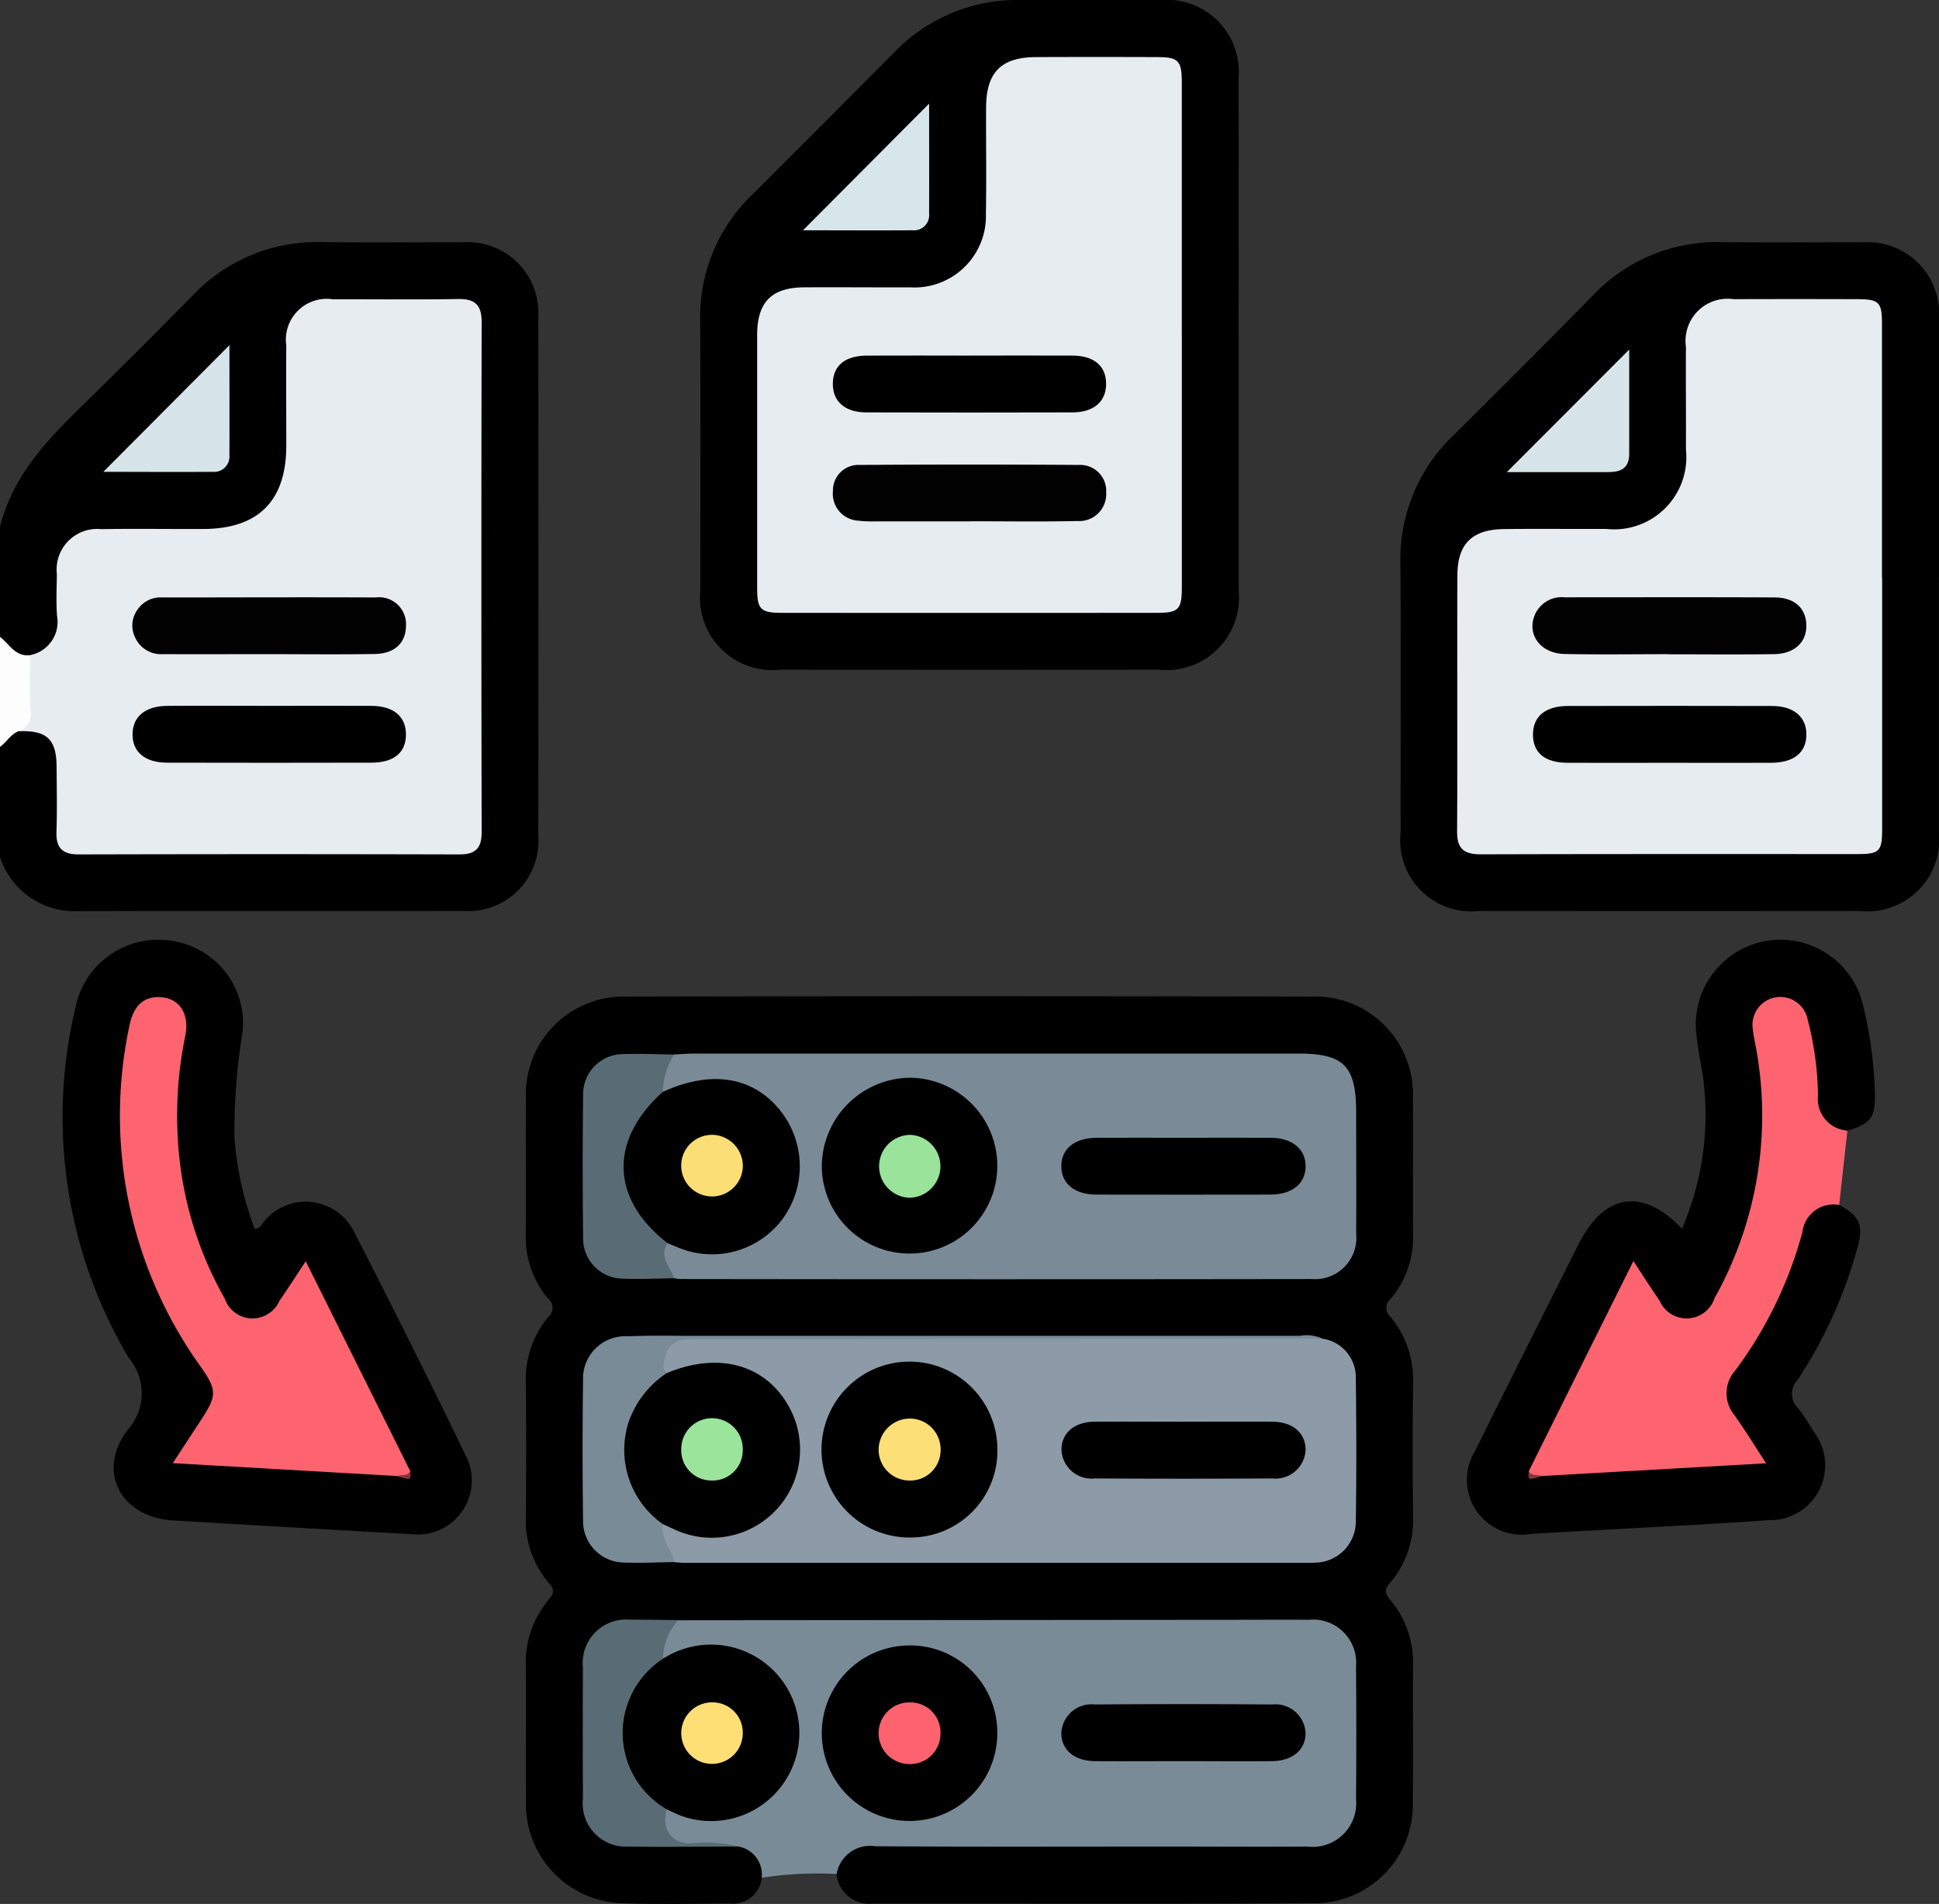 <svg id="Grupo_149721" data-name="Grupo 149721" xmlns="http://www.w3.org/2000/svg" xmlns:xlink="http://www.w3.org/1999/xlink" width="79.151" height="77.725" viewBox="0 0 79.151 77.725">
  <rect x="0" y="0" width="79.151" height="77.725" fill="#333333" stroke="none"/>
  <defs>
    <clipPath id="clip-path">
      <rect id="Rectángulo_90556" data-name="Rectángulo 90556" width="79.151" height="77.725" fill="none"/>
    </clipPath>
  </defs>
  <g id="Grupo_149721-2" data-name="Grupo 149721" clip-path="url(#clip-path)">
    <path id="Trazado_262838" data-name="Trazado 262838" d="M0,59.451c.629-2.514,2.52-4.1,4.243-5.815,1.207-1.2,2.413-2.4,3.606-3.615a7.008,7.008,0,0,1,5.331-2.194c1.906.03,3.813,0,5.719.008a2.884,2.884,0,0,1,3.074,3.032q.017,10.61,0,21.221a2.857,2.857,0,0,1-3.053,3.044c-5.281.012-10.563-.007-15.844.011A3.2,3.2,0,0,1,0,72.928V68.436a1.1,1.1,0,0,1,.959-.813c1.109.029,1.544.439,1.589,1.537.032.774,0,1.549.014,2.323.019.9.143,1.04,1.039,1.045,2.6.017,5.2.006,7.806.006,2.318,0,4.637.007,6.955,0,.932,0,1.027-.093,1.028-1.018q.012-9.99,0-19.981c0-.993-.138-1.124-1.115-1.132-1.52-.012-3.04-.02-4.56,0-1.252.018-1.708.492-1.724,1.757-.016,1.291.011,2.582-.011,3.872A3.722,3.722,0,0,1,10.622,59.1a4.225,4.225,0,0,1-2.632.73c-1.236.039-2.473,0-3.709.015-1.217.016-1.675.47-1.718,1.684-.019.542-.008,1.084-.009,1.626a1.544,1.544,0,0,1-1.127,1.649C.664,65,.276,64.563,0,63.944Z" transform="translate(0 -37.945)"/>
    <path id="Trazado_262839" data-name="Trazado 262839" d="M0,125.842c.383.294.625.821,1.23.748a4.727,4.727,0,0,1,.151,2.747c-.033.331-.383.267-.607.351-.337.12-.5.455-.774.645Z" transform="translate(0 -99.844)" fill="#fdfdfd"/>
    <path id="Trazado_262840" data-name="Trazado 262840" d="M113.522,232.851a1.18,1.18,0,0,1-1.311,1.044c-1.442.008-2.887.042-4.327-.011a4.043,4.043,0,0,1-3.985-4.168c-.016-1.833.008-3.666-.008-5.5a3.993,3.993,0,0,1,.927-2.715c.219-.258.259-.411.014-.69a3.9,3.9,0,0,1-.94-2.707c.014-1.807.017-3.614,0-5.42a4,4,0,0,1,.906-2.723.489.489,0,0,0-.009-.77,3.912,3.912,0,0,1-.9-2.648c.014-1.833-.008-3.666.007-5.5a3.99,3.99,0,0,1,4.118-4.171q13.987-.031,27.975,0a3.989,3.989,0,0,1,4.112,4.177c.015,1.833-.006,3.665.007,5.5a3.892,3.892,0,0,1-.9,2.646.491.491,0,0,0,0,.772,4.035,4.035,0,0,1,.9,2.726q-.028,2.671,0,5.343a3.97,3.97,0,0,1-.948,2.783c-.255.288-.18.44.028.69a3.963,3.963,0,0,1,.918,2.641c-.01,1.858.011,3.717-.007,5.575a4.022,4.022,0,0,1-4.071,4.159c-6,.036-12,.01-18.006.017a1.335,1.335,0,0,1-1.446-1.205,1.074,1.074,0,0,1,.921-1.26,4.9,4.9,0,0,1,1.23-.079q7.958,0,15.917,0c.232,0,.464,0,.7,0,1.661-.03,2.174-.54,2.18-2.185q.009-2.207,0-4.413c-.007-1.7-.5-2.2-2.229-2.2q-12.362-.007-24.725,0c-.129,0-.258,0-.386,0a20.091,20.091,0,0,0-2.084.006,1.527,1.527,0,0,0-1.616,1.612q-.077,2.786,0,5.574c.031,1.055.615,1.566,1.781,1.614,1.415.058,2.832.02,4.249.043.987.267,1.22.6,1.008,1.452" transform="translate(-82.427 -156.189)"/>
    <path id="Trazado_262841" data-name="Trazado 262841" d="M160.323,13.716q0,5.186,0,10.373a2.96,2.96,0,0,1-3.262,3.251q-7.725.007-15.45,0a2.957,2.957,0,0,1-3.261-3.251c0-3.664.013-7.328-.007-10.992a6.891,6.891,0,0,1,2.11-5.135q2.9-2.891,5.787-5.8A6.972,6.972,0,0,1,151.43,0c1.905,0,3.811-.007,5.716,0a2.944,2.944,0,0,1,3.175,3.185q.009,5.264,0,10.528" transform="translate(-109.761 0)"/>
    <path id="Trazado_262842" data-name="Trazado 262842" d="M298.671,61.508q0,5.186,0,10.373a2.941,2.941,0,0,1-3.247,3.254q-7.763.007-15.527,0a2.9,2.9,0,0,1-3.2-3.206c-.006-3.664.018-7.328-.009-10.992a7.006,7.006,0,0,1,2.2-5.257q2.834-2.8,5.624-5.64a7,7,0,0,1,5.32-2.212c1.931.03,3.862,0,5.794.008a2.912,2.912,0,0,1,3.05,3.068c.011,3.535,0,7.07,0,10.6" transform="translate(-219.523 -37.946)"/>
    <path id="Trazado_262843" data-name="Trazado 262843" d="M131.248,320.074l22.722-.019c1,0,2.01-.008,3.014,0a1.76,1.76,0,0,1,1.944,1.9q.022,2.71,0,5.421a1.782,1.782,0,0,1-2,1.935c-1.906.014-3.813,0-5.719,0-3.967,0-7.935.015-11.9-.012a1.385,1.385,0,0,0-1.583,1.131,15.112,15.112,0,0,0-3.058.154,1.161,1.161,0,0,0-.95-1.273,13.77,13.77,0,0,0-2.048-.052c-.944-.021-1.327-.57-1.028-1.5.376-.166.7.07,1.035.155a3.373,3.373,0,1,0-.1-6.449c-.309.094-.6.321-.956.164a1.216,1.216,0,0,1,.625-1.566" transform="translate(-103.574 -253.93)" fill="#798b97"/>
    <path id="Trazado_262844" data-name="Trazado 262844" d="M20.275,197.512c.232-.014.274-.191.374-.3a2.2,2.2,0,0,1,3.686.43q2.328,4.526,4.547,9.107a2.209,2.209,0,0,1-2.22,3.223q-4.858-.27-9.715-.56c-2.138-.128-3.143-1.988-1.868-3.685a2.234,2.234,0,0,0,.061-2.939,19.237,19.237,0,0,1-2.183-14.308,3.44,3.44,0,0,1,3.9-2.732,3.4,3.4,0,0,1,2.921,3.743,24.31,24.31,0,0,0-.328,4.307,12.994,12.994,0,0,0,.827,3.716" transform="translate(-9.877 -147.344)"/>
    <path id="Trazado_262845" data-name="Trazado 262845" d="M305.14,196.524c.816.444.995.825.755,1.688a18.73,18.73,0,0,1-2.462,5.462.812.812,0,0,0,.023,1.145,8.206,8.206,0,0,1,.641.963,2.241,2.241,0,0,1-1.838,3.608c-1.848.137-3.7.225-5.55.331-1.388.08-2.776.144-4.164.232a2.237,2.237,0,0,1-2.273-3.383c1.389-2.812,2.8-5.61,4.209-8.414,1.06-2.116,2.611-2.359,4.237-.667a11.687,11.687,0,0,0,.823-6.437,16.087,16.087,0,0,1-.252-1.68,3.459,3.459,0,0,1,6.832-.952,16.906,16.906,0,0,1,.474,3.6c.016.93-.18,1.186-1.122,1.472-.76.123-1.239-.249-1.365-1.137-.094-.662-.088-1.336-.2-2-.056-.331-.1-.663-.173-.99-.179-.8-.577-1.155-1.169-1.059-.572.092-.841.57-.669,1.415a18.124,18.124,0,0,1,.251,3.773,14.26,14.26,0,0,1-1.891,6.861c-.707,1.282-1.841,1.307-2.669.112-.847-1.224-.847-1.224-1.5.087-1.118,2.237-2.241,4.471-3.338,6.715.016.4.27.1.409.136,2.61-.195,5.224-.3,7.832-.508.7-.055.765-.114.352-.684-1.605-2.215-1.023-2.385.032-4.01a17.845,17.845,0,0,0,2.085-4.632c.3-1.005.815-1.3,1.681-1.044" transform="translate(-230.059 -147.334)"/>
    <path id="Trazado_262846" data-name="Trazado 262846" d="M302.066,216.331l4.27-8.575c.395.6.725,1.117,1.073,1.624a1.2,1.2,0,0,0,2.238-.107,15.258,15.258,0,0,0,1.661-10.394,6.087,6.087,0,0,1-.1-.61,1.136,1.136,0,0,1,2.232-.413,12.807,12.807,0,0,1,.431,3.133,1.3,1.3,0,0,0,1.2,1.442q-.167,1.518-.334,3.036a1.273,1.273,0,0,0-1.5,1.1,16.7,16.7,0,0,1-2.743,5.655,1.4,1.4,0,0,0-.026,1.834c.426.6.812,1.231,1.285,1.955l-9.167.521c-.217.041-.465.166-.526-.2" transform="translate(-239.66 -156.276)" fill="#fd646f"/>
    <path id="Trazado_262847" data-name="Trazado 262847" d="M3.746,76.7a.746.746,0,0,0,.473-.821c-.045-.757-.016-1.518-.017-2.277A1.379,1.379,0,0,0,5.3,72c-.04-.565-.015-1.135-.006-1.7A1.656,1.656,0,0,1,7.107,68.46c1.39-.025,2.781,0,4.172-.007,2.236-.007,3.372-1.144,3.38-3.382,0-1.368-.012-2.736,0-4.1a1.668,1.668,0,0,1,1.9-1.894c1.7-.006,3.4.018,5.1-.011.685-.012.975.221.974.937q-.022,10.414,0,20.827c0,.672-.262.91-.919.909q-7.765-.021-15.53,0c-.665,0-.929-.267-.907-.926.029-.876.011-1.755.006-2.632-.005-1.147-.394-1.514-1.544-1.47" transform="translate(-2.972 -46.859)" fill="#e7ecf1"/>
    <path id="Trazado_262848" data-name="Trazado 262848" d="M20.391,73.385l5.152-5.174c0,1.467.007,2.976,0,4.486a.628.628,0,0,1-.678.684c-1.508.011-3.016,0-4.469,0" transform="translate(-16.178 -54.119)" fill="#d7e4e9"/>
    <path id="Trazado_262849" data-name="Trazado 262849" d="M157.335,264.242a1.593,1.593,0,0,1,1.374,1.609c.025,1.961.03,3.923,0,5.884a1.683,1.683,0,0,1-1.629,1.652c-.128.011-.257.009-.386.009q-12.673,0-25.346,0c-.154,0-.308-.018-.462-.028-.424-.435-.8-.886-.5-1.553.293-.166.542.009.8.1a3.389,3.389,0,0,0,3.88-1.065,3.37,3.37,0,0,0-3.637-5.3c-.349.1-.71.37-1.079.029-.093-1.012.207-1.4,1.115-1.4q12.669,0,25.338,0a.986.986,0,0,1,.529.064" transform="translate(-103.364 -209.596)" fill="#8c9ba7"/>
    <path id="Trazado_262850" data-name="Trazado 262850" d="M130.882,208.2c.282-.013.564-.038.846-.038q12.317,0,24.634,0c1.861,0,2.361.51,2.361,2.4,0,1.651.011,3.3,0,4.952a1.685,1.685,0,0,1-1.817,1.852q-12.9.018-25.792,0a1.53,1.53,0,0,1-.229-.034c-.624-.556-.711-.918-.355-1.484.406-.11.751.13,1.121.211a3.2,3.2,0,0,0,3.387-1.156,3.289,3.289,0,0,0,.437-3.571,3.36,3.36,0,0,0-3-1.972,3.48,3.48,0,0,0-1.279.265c-.265.074-.516.261-.813.118a1.241,1.241,0,0,1,.508-1.544" transform="translate(-103.364 -165.153)" fill="#7a8b97"/>
    <path id="Trazado_262851" data-name="Trazado 262851" d="M118.388,271.6c-.117.6.362,1.019.461,1.553-.669.008-1.339.045-2.007.018a1.688,1.688,0,0,1-1.712-1.728q-.039-2.865,0-5.73a1.723,1.723,0,0,1,1.835-1.778c.849-.037,1.7-.019,2.55-.019q12.442,0,24.885,0a1.521,1.521,0,0,1,.9.11l-25.608.018c-.889,0-1.194.266-1.283,1.136-.008.079.089.169.137.254.026.346-.279.464-.465.654a3.362,3.362,0,0,0-.109,4.823c.18.2.465.345.417.687" transform="translate(-91.329 -209.384)" fill="#798b97"/>
    <path id="Trazado_262852" data-name="Trazado 262852" d="M118.565,327.8c-.215.8.161,1.355.9,1.4a5.714,5.714,0,0,1,2.032.125c-1.49,0-2.98.025-4.47,0a1.764,1.764,0,0,1-1.881-1.966q-.015-2.665,0-5.33a1.776,1.776,0,0,1,1.954-1.964c.642-.006,1.284.011,1.926.017a2.5,2.5,0,0,0-.617,1.567c.033.362-.251.54-.452.758a3.273,3.273,0,0,0,.036,4.631c.214.23.581.358.574.76" transform="translate(-91.35 -253.944)" fill="#596b75"/>
    <path id="Trazado_262853" data-name="Trazado 262853" d="M118.864,208.245a3.144,3.144,0,0,0-.465,1.533c.08.295-.183.394-.325.554a3.449,3.449,0,0,0,.2,5.122c.147.14.324.258.321.5-.367.562.129.963.267,1.43-.692.007-1.385.045-2.075.015a1.638,1.638,0,0,1-1.638-1.692q-.033-2.892,0-5.785a1.639,1.639,0,0,1,1.639-1.69c.691-.027,1.384.01,2.076.018" transform="translate(-91.346 -165.201)" fill="#596c75"/>
    <path id="Trazado_262854" data-name="Trazado 262854" d="M166.926,22.594q0,5.149,0,10.3c0,.906-.129,1.044-1.013,1.045q-7.649.005-15.3,0c-.893,0-1.023-.136-1.023-1.034q0-5.149,0-10.3c0-1.351.585-1.946,1.919-1.954,1.442-.009,2.885.006,4.327,0a2.917,2.917,0,0,0,3.092-3.031c.027-1.445,0-2.89.008-4.336.011-1.415.624-2.026,2.031-2.032q2.473-.01,4.945,0c.88,0,1.012.142,1.013,1.048q0,5.149,0,10.3" transform="translate(-118.683 -8.921)" fill="#e7ecf1"/>
    <path id="Trazado_262855" data-name="Trazado 262855" d="M163.794,20.463c0,1.482.005,2.991,0,4.5a.62.62,0,0,1-.682.673c-1.506.009-3.012,0-4.466,0l5.152-5.176" transform="translate(-125.867 -16.235)" fill="#d8e6eb"/>
    <path id="Trazado_262856" data-name="Trazado 262856" d="M305.249,70.494q0,5.11,0,10.219c0,.935-.1,1.042-1.008,1.043-5.125,0-10.249-.006-15.374.01-.684,0-.974-.22-.969-.938.023-3.484,0-6.967.013-10.451,0-1.284.6-1.873,1.9-1.889,1.39-.017,2.781,0,4.172-.006a2.95,2.95,0,0,0,3.257-3.252c.006-1.393-.008-2.787,0-4.18a1.718,1.718,0,0,1,1.946-1.947q2.511-.008,5.022,0c.92,0,1.033.111,1.034,1.017q0,5.187,0,10.374" transform="translate(-228.419 -46.89)" fill="#e7ecf1"/>
    <path id="Trazado_262857" data-name="Trazado 262857" d="M302.732,69.059c0,1.282,0,2.772,0,4.262,0,.589-.346.744-.851.743-1.438,0-2.875,0-4.144,0l4.993-5" transform="translate(-236.227 -54.792)" fill="#d7e5ea"/>
    <path id="Trazado_262858" data-name="Trazado 262858" d="M169.543,328.678a3.582,3.582,0,1,1-3.612-3.541,3.553,3.553,0,0,1,3.612,3.541" transform="translate(-128.833 -257.965)"/>
    <path id="Trazado_262859" data-name="Trazado 262859" d="M125.022,331.752a3.605,3.605,0,1,1,3.915-6.044,3.6,3.6,0,0,1-3.283,6.324c-.217-.077-.422-.186-.632-.28" transform="translate(-97.807 -257.891)"/>
    <path id="Trazado_262860" data-name="Trazado 262860" d="M214.693,339.047c-1.208,0-2.415.009-3.622,0-.836-.009-1.363-.465-1.362-1.142a1.23,1.23,0,0,1,1.362-1.171q3.622-.028,7.245,0a1.232,1.232,0,0,1,1.362,1.171c0,.676-.527,1.133-1.362,1.142-1.207.012-2.415,0-3.622,0" transform="translate(-166.384 -267.153)"/>
    <path id="Trazado_262861" data-name="Trazado 262861" d="M35.061,216.581l-9.163-.526,1.2-1.836c.6-.923.591-1.167-.048-2.083a17.569,17.569,0,0,1-2.935-13.88c.163-.856.564-1.242,1.235-1.225.8.02,1.252.662,1.052,1.608a16.059,16.059,0,0,0-.3,4.151,14.829,14.829,0,0,0,1.912,6.538,1.2,1.2,0,0,0,2.237.1c.347-.5.679-1.02,1.073-1.615l4.268,8.571c-.062.366-.31.242-.526.2" transform="translate(-18.844 -156.325)" fill="#fd646f"/>
    <path id="Trazado_262862" data-name="Trazado 262862" d="M78.5,290.891c.17-.08.411.026.526-.2.044.372,0,.387-.526.2" transform="translate(-62.281 -230.635)" fill="#843439"/>
    <path id="Trazado_262863" data-name="Trazado 262863" d="M302.014,290.687c.114.227.355.121.526.2-.531.186-.571.171-.526-.2" transform="translate(-239.608 -230.632)" fill="#84343a"/>
    <path id="Trazado_262864" data-name="Trazado 262864" d="M31.846,139.465c1.363,0,2.725-.006,4.088,0,.907.006,1.411.434,1.411,1.168s-.48,1.149-1.412,1.151q-4.165.01-8.33,0c-.908,0-1.42-.433-1.419-1.154s.518-1.159,1.421-1.165c1.414-.009,2.828,0,4.242,0" transform="translate(-20.774 -110.65)" fill="#000001"/>
    <path id="Trazado_262865" data-name="Trazado 262865" d="M31.721,120.334c-1.439,0-2.879.006-4.318,0a1.158,1.158,0,0,1-1.13-.661,1.1,1.1,0,0,1,.095-1.167,1.127,1.127,0,0,1,1-.486c2.9,0,5.809-.014,8.713,0a1.1,1.1,0,0,1,1.238,1.169c-.011.69-.463,1.126-1.277,1.139-1.439.023-2.879.007-4.318.006" transform="translate(-20.747 -93.63)" fill="#010101"/>
    <path id="Trazado_262866" data-name="Trazado 262866" d="M166.008,276.233a3.59,3.59,0,1,1,3.54-3.6,3.542,3.542,0,0,1-3.54,3.6" transform="translate(-128.833 -213.468)"/>
    <path id="Trazado_262867" data-name="Trazado 262867" d="M124.909,275.866a3.7,3.7,0,0,1-1.405-4.145,3.928,3.928,0,0,1,1.563-2.02c2.186-.914,4.153-.319,5.073,1.534a3.6,3.6,0,0,1-4.531,4.944c-.237-.094-.466-.208-.7-.313" transform="translate(-97.85 -213.647)"/>
    <path id="Trazado_262868" data-name="Trazado 262868" d="M214.7,280.914c1.208,0,2.416-.007,3.624,0,.84.006,1.357.45,1.363,1.138a1.226,1.226,0,0,1-1.354,1.178q-3.624.022-7.247,0a1.228,1.228,0,0,1-1.363-1.169c0-.687.52-1.139,1.354-1.146,1.208-.01,2.416,0,3.624,0" transform="translate(-166.393 -222.876)"/>
    <path id="Trazado_262869" data-name="Trazado 262869" d="M169.543,216.574a3.582,3.582,0,1,1-7.164-.043,3.639,3.639,0,0,1,3.611-3.574,3.6,3.6,0,0,1,3.553,3.617" transform="translate(-128.832 -168.961)"/>
    <path id="Trazado_262870" data-name="Trazado 262870" d="M125,219.921c-2.322-1.788-2.4-4.2-.2-6.172,2.005-.925,3.756-.622,4.86.841a3.639,3.639,0,0,1-.005,4.392,3.589,3.589,0,0,1-4.159,1.144c-.168-.065-.333-.137-.5-.205" transform="translate(-97.747 -169.172)"/>
    <path id="Trazado_262871" data-name="Trazado 262871" d="M214.691,224.808c1.183,0,2.366-.006,3.549,0,.891.006,1.436.458,1.434,1.165s-.544,1.153-1.439,1.155q-3.549.007-7.1,0c-.893,0-1.434-.45-1.433-1.16s.545-1.153,1.439-1.159c1.183-.008,2.366,0,3.549,0" transform="translate(-166.379 -178.362)"/>
    <path id="Trazado_262872" data-name="Trazado 262872" d="M170.176,70.254c1.388,0,2.777-.007,4.165,0,.868.006,1.352.413,1.369,1.119.018.741-.488,1.2-1.38,1.2q-4.2.012-8.407,0c-.89,0-1.392-.464-1.368-1.209.022-.706.5-1.1,1.379-1.109,1.414-.008,2.828,0,4.242,0" transform="translate(-130.558 -55.738)"/>
    <path id="Trazado_262873" data-name="Trazado 262873" d="M170.136,94.107q-1.928,0-3.855,0a4.792,4.792,0,0,1-.692-.029,1.1,1.1,0,0,1-1.031-1.211,1.041,1.041,0,0,1,1.1-1.064q4.472-.031,8.944,0a1.063,1.063,0,0,1,1.11,1.132,1.1,1.1,0,0,1-1.179,1.157c-1.464.034-2.93.01-4.395.01Z" transform="translate(-130.557 -72.823)" fill="#010101"/>
    <path id="Trazado_262874" data-name="Trazado 262874" d="M308.462,141.788c-1.388,0-2.777.007-4.165,0-.925-.006-1.405-.418-1.4-1.165.007-.731.511-1.152,1.424-1.154q4.165-.009,8.33,0c.9,0,1.414.452,1.407,1.179s-.516,1.135-1.433,1.14c-1.388.008-2.777,0-4.165,0" transform="translate(-240.321 -110.649)" fill="#000001"/>
    <path id="Trazado_262875" data-name="Trazado 262875" d="M308.349,120.333c-1.414,0-2.828.021-4.241-.007-1.048-.021-1.61-.885-1.163-1.714a1.19,1.19,0,0,1,1.166-.6c2.853,0,5.706-.009,8.559.005.815,0,1.283.438,1.3,1.115.022.7-.471,1.184-1.308,1.2-1.439.021-2.879.006-4.318.006" transform="translate(-240.235 -93.628)" fill="#010101"/>
    <path id="Trazado_262876" data-name="Trazado 262876" d="M176.14,337.673a1.242,1.242,0,0,1-1.311,1.227,1.259,1.259,0,0,1,.069-2.517,1.228,1.228,0,0,1,1.241,1.291" transform="translate(-137.748 -266.887)" fill="#fc636e"/>
    <path id="Trazado_262877" data-name="Trazado 262877" d="M137.119,337.64a1.256,1.256,0,1,1-1.255-1.257,1.233,1.233,0,0,1,1.255,1.257" transform="translate(-106.798 -266.888)" fill="#fddf76"/>
    <path id="Trazado_262878" data-name="Trazado 262878" d="M173.607,281.484a1.28,1.28,0,0,1,1.352-1.181,1.26,1.26,0,0,1,1.173,1.352,1.24,1.24,0,0,1-1.343,1.172,1.257,1.257,0,0,1-1.182-1.344" transform="translate(-137.738 -222.391)" fill="#fcdf76"/>
    <path id="Trazado_262879" data-name="Trazado 262879" d="M135.843,282.836a1.233,1.233,0,0,1-1.235-1.282,1.256,1.256,0,1,1,2.511.042,1.233,1.233,0,0,1-1.277,1.24" transform="translate(-106.799 -222.397)" fill="#9ae49c"/>
    <path id="Trazado_262880" data-name="Trazado 262880" d="M174.895,224.242a1.284,1.284,0,0,1-.032,2.567,1.284,1.284,0,0,1,.032-2.567" transform="translate(-137.742 -177.914)" fill="#99e39b"/>
    <path id="Trazado_262881" data-name="Trazado 262881" d="M137.114,225.552a1.258,1.258,0,1,1-1.23-1.31,1.271,1.271,0,0,1,1.23,1.31" transform="translate(-106.792 -177.915)" fill="#fbde75"/>
  </g>
</svg>
